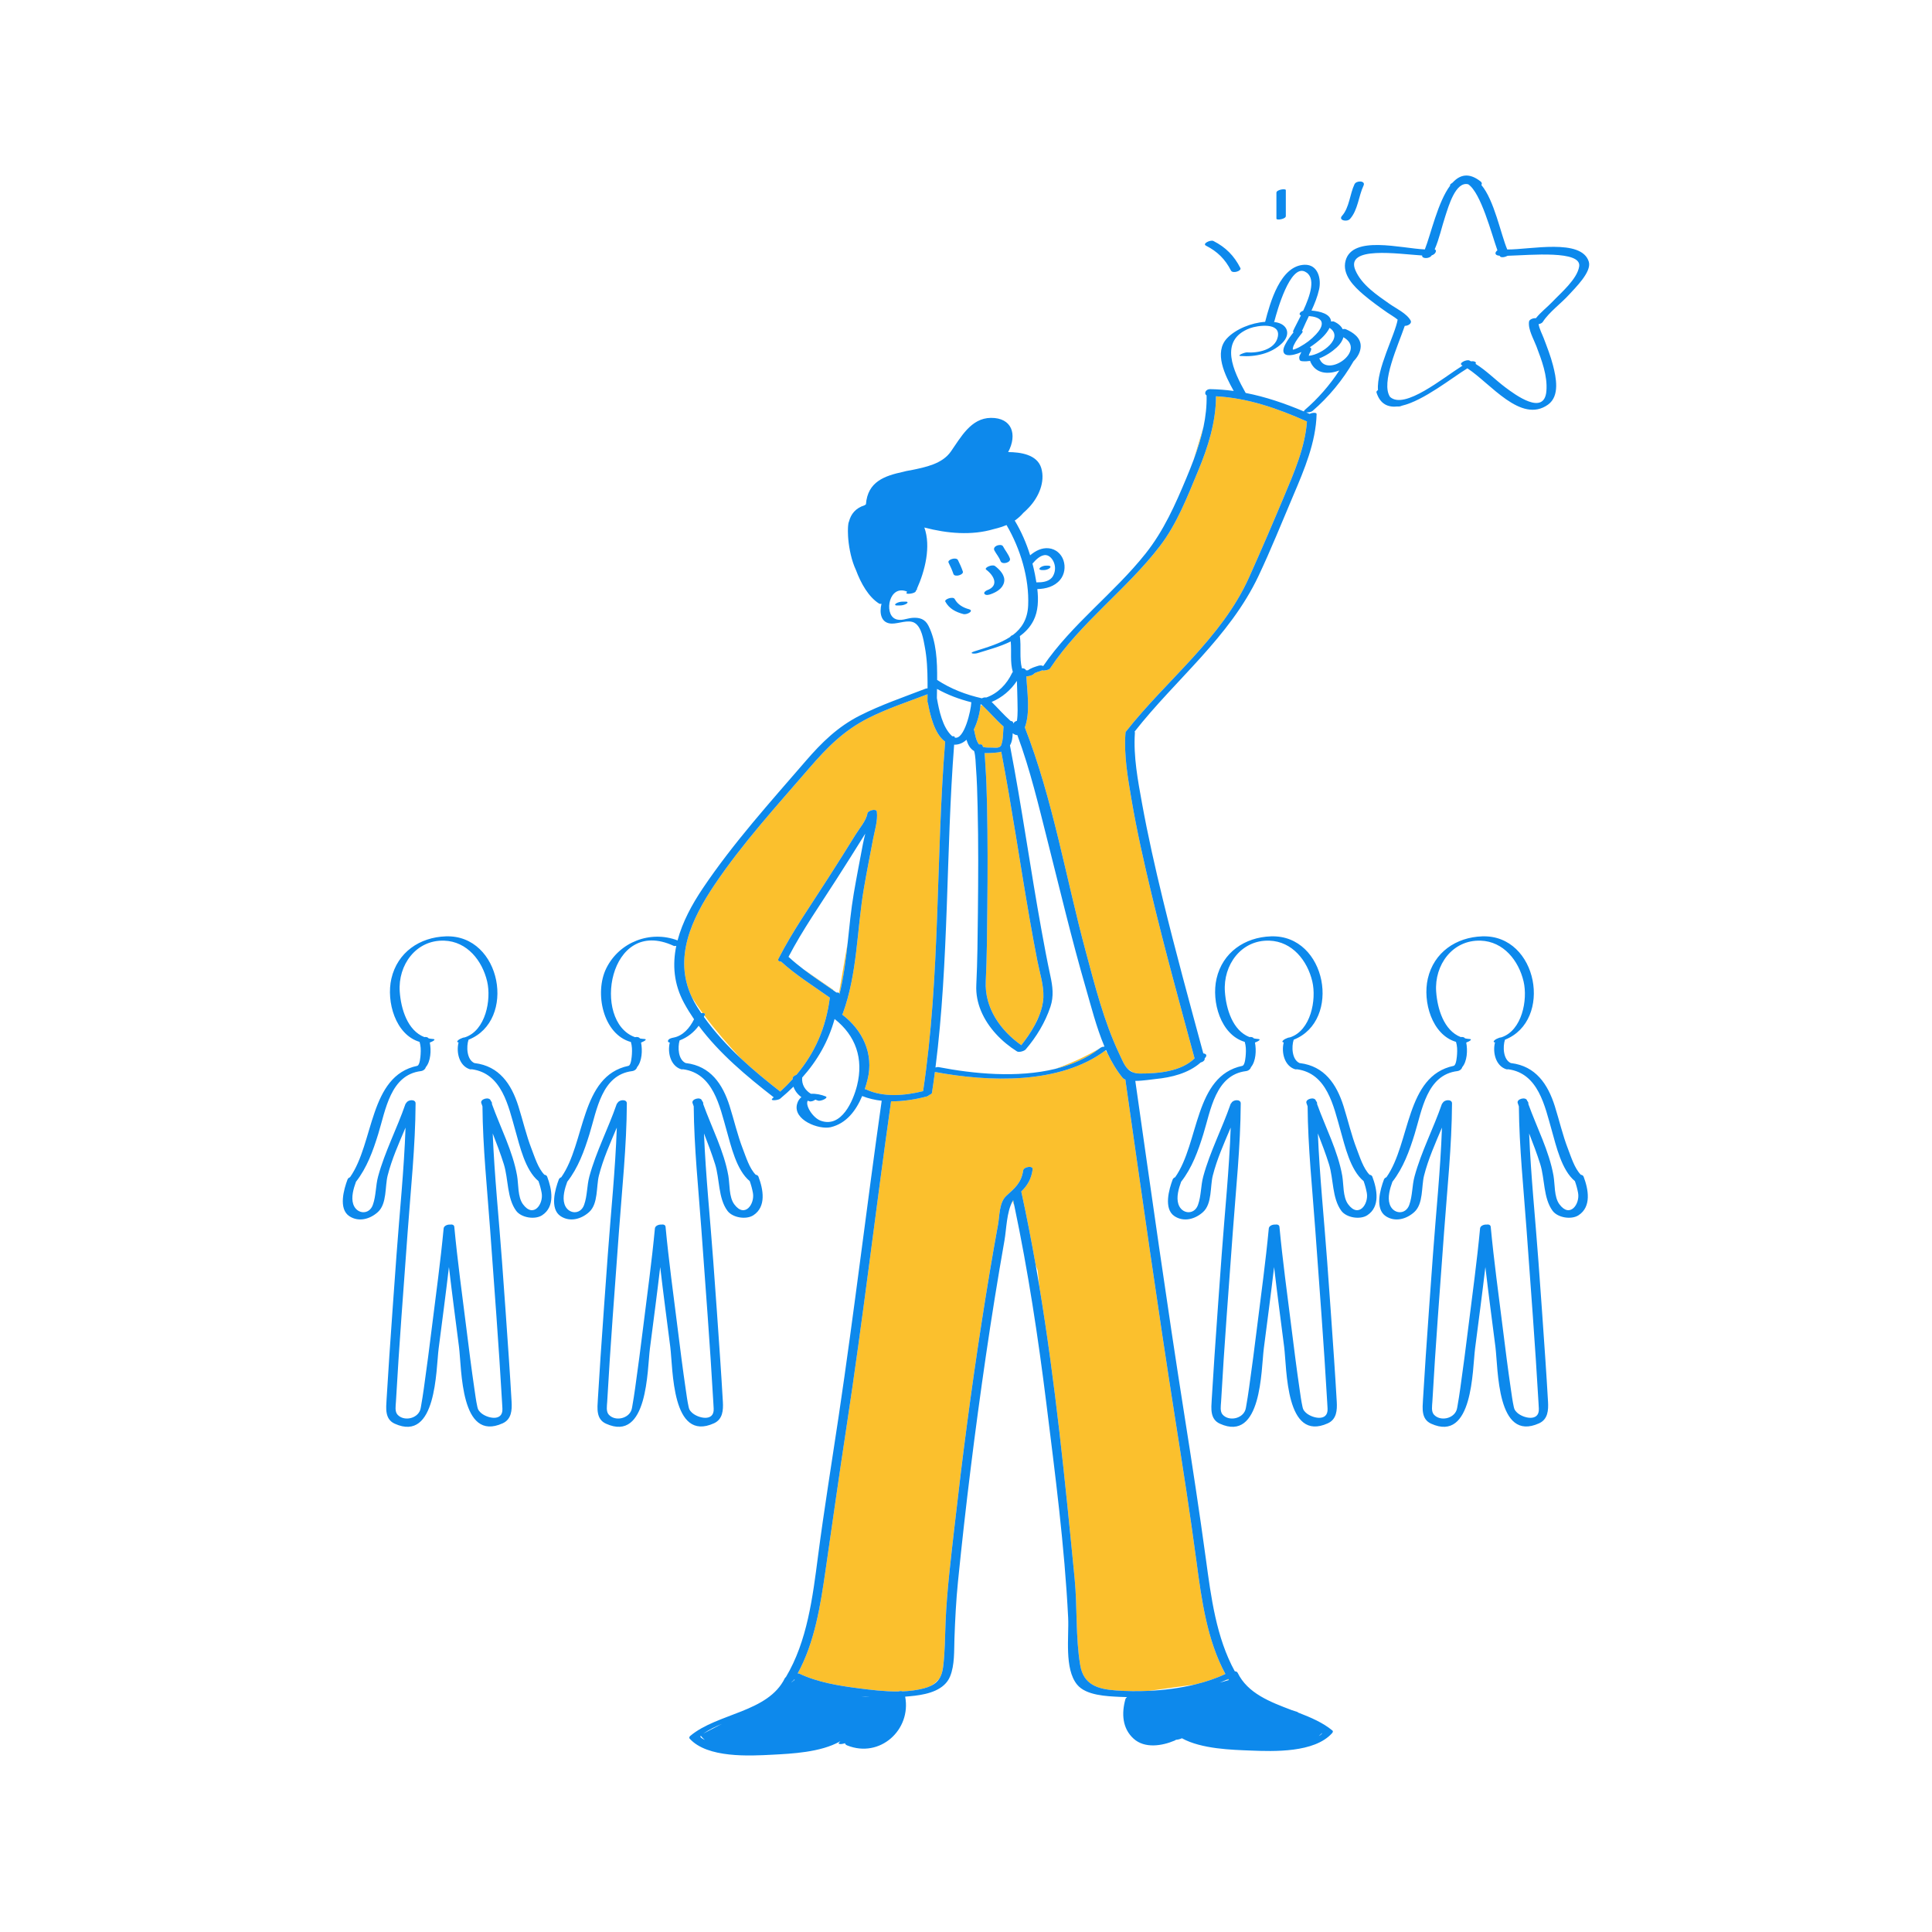 <?xml version="1.0" standalone="no"?>
<svg version="1.1" id="Layer_1" xmlns="http://www.w3.org/2000/svg" xmlns:xlink="http://www.w3.org/1999/xlink" x="0px" y="0px" width="595.28px" height="595.28px" viewBox="0 0 595.28 595.28" enable-background="new 0 0 595.28 595.28" xml:space="preserve">
<path id="color_x5F_2" fill="#FBC02D" d="M339.789,322.552c-0.117,0.027-0.226,0.059-0.325,0.092
	c0.169-0.104,0.269-0.168,0.269-0.168L339.789,322.552z M368.671,481.288c-1.976-14.859-4.299-29.624-6.629-44.432
	c-5.447-34.615-10.321-69.316-15.275-104.004c-0.01-0.068-0.006-0.134-0.002-0.198c-0.373-0.144-0.68-0.329-0.881-0.575
	c-1.849-2.254-3.368-4.838-4.667-7.59l-0.611-0.83c-14.143,10.57-36.006,9.72-52.543,6.631c-0.282,2.148-0.583,4.295-0.912,6.439
	c-0.04,0.261-0.396,0.492-0.844,0.656c-0.182,0.197-0.451,0.373-0.85,0.477c-3.469,0.902-7.21,1.508-10.907,1.47
	c-4.758,33.533-8.671,67.185-13.784,100.668c-2.229,14.603-4.287,29.206-6.404,43.822c-1.555,10.733-3.309,22.146-8.586,31.796
	c0.219-0.01,0.421,0.014,0.577,0.088c5.524,2.623,12.098,3.705,18.107,4.475c3.937,0.504,8.175,1.029,12.335,0.985
	c0.433-0.147,0.914-0.173,1.286-0.033c2.245-0.091,4.456-0.364,6.57-0.924c0.85-0.225,1.583-0.493,2.233-0.81
	c1.07-0.629,1.936-1.428,2.638-2.331c0.541-0.911,0.89-2.037,1.07-3.468c0.57-4.514,0.558-9.066,0.744-13.604
	c0.407-9.911,1.648-19.794,2.761-29.646c2.381-21.087,5.122-42.138,8.387-63.107c1.553-9.977,3.196-19.94,5.017-29.872
	c0.499-2.721,0.333-6.891,2.566-8.922c2.622-2.387,4.65-4.02,5.191-7.833c0.159-1.118,3.098-1.597,2.914-0.303
	c-0.412,2.896-1.551,4.916-3.501,6.796c1.635,7.52,3.102,15.067,4.436,22.637l0.626,1.73c0,0,0.169,1.686,0.464,4.638
	c4.975,29.927,7.981,60.167,10.922,90.359c0.853,8.751,0.252,17.937,1.711,26.588c1.021,6.048,5.368,7.394,11.043,7.798
	c3.223,0.23,6.668,0.279,10.175,0.115l14.202-1.973c3.287-0.805,6.438-1.859,9.307-3.217
	C371.911,505.324,370.215,492.896,368.671,481.288z M378.442,517.336c-0.268,0.124-0.54,0.243-0.812,0.362l0.945-0.131
	C378.531,517.49,378.487,517.413,378.442,517.336z M325.17,329.33c5-1.228,9.656-3.229,13.605-6.272
	C336.76,324.249,331.689,327.061,325.17,329.33z M311.999,370.093l0.566,1.564c-0.13-0.619-0.257-1.238-0.389-1.855
	C312.117,369.899,312.054,369.991,311.999,370.093z M302.233,311.476l0.055,0.051c-0.017-0.042-0.038-0.083-0.055-0.125V311.476z
	 M319.648,296.135c-0.854-4.359-1.657-8.728-2.417-13.104c-2.978-17.127-5.468-34.345-8.728-51.422
	c-0.68,0.198-1.405,0.296-2.127,0.333c-0.821,0.042-1.932,0.13-3.036,0.112c0.17,1.234,0.192,2.525,0.271,3.646
	c0.288,4.066,0.421,8.144,0.508,12.218c0.227,10.549,0.21,21.102,0.096,31.65c-0.083,7.604-0.115,15.226-0.483,22.822
	c-0.394,8.119,4.474,15.104,10.945,19.648c1.467-1.844,2.932-3.939,4.128-6.151l1.368-2.906c0.75-1.882,1.242-3.801,1.314-5.681
	C321.63,303.553,320.364,299.792,319.648,296.135z M300.165,225.075c0.292,1.258,0.572,3.186,1.489,4.297
	c0.479-0.075,0.893-0.041,1.011,0.203c0.09,0.188,0.166,0.385,0.237,0.586c0.897,0.236,2.041,0.17,2.827,0.185
	c0.905,0.019,2.439,0.304,2.82-0.887c0.234-0.733,0.387-1.472,0.446-2.241c0.087-1.125,0.108-2.254,0.207-3.377
	c-2.331-2.036-4.334-4.453-6.607-6.58l-0.482,0.12c-0.205,2.173-0.875,5.054-2.088,7.46
	C300.089,224.905,300.143,224.979,300.165,225.075z M258.65,306.229c-0.009,0.079-0.023,0.155-0.033,0.235
	c0.002,0.002,0.005,0.006,0.008,0.008c1.297-5.236,1.97-10.588,2.55-15.962l-2.661,15.434
	C258.609,306.012,258.665,306.103,258.65,306.229z M247.604,298.681c2.956,2.246,6.092,4.328,9.113,6.428
	c0.01-0.083,0.015-0.133,0.015-0.133L247.604,298.681z M244.228,332.503c0.01-0.127,0.015-0.252,0.033-0.382
	c0.059-0.434,0.558-0.771,1.126-0.942c5.648-6.702,9.098-14.389,10.299-23.786c-4.993-3.559-10.484-6.958-15.015-11.104
	c-0.643-0.015-1.124-0.276-0.812-0.888c4.39-8.59,10.072-16.626,15.25-24.75c2.859-4.485,5.737-8.963,8.516-13.5
	c1.106-1.806,3.325-4.357,3.639-6.522c0.129-0.894,2.762-1.622,2.902-0.554c0.356,2.719-0.678,5.907-1.175,8.548
	c-0.943,5.009-1.944,10.009-2.802,15.032c-2.2,12.879-1.971,26.265-6.518,38.644c-0.039,0.105-0.11,0.202-0.197,0.293
	c6.267,4.769,9.831,12.029,7.833,20.052c-0.241,0.967-0.528,1.955-0.86,2.94c0.147,0.01,0.285,0.037,0.4,0.091
	c5.367,2.508,11.947,1.926,17.576,0.527c5.345-35.646,3.899-71.838,6.796-107.691c-3.32-2.33-4.687-8.445-5.343-12.059
	c-0.066-0.023-0.108-0.057-0.108-0.1c0-0.16,0.002-0.322,0.003-0.484c-0.001-0.004-0.002-0.011-0.003-0.016
	c-0.017-0.096-0.011-0.188,0.004-0.276c0.003-0.552,0.006-1.104,0.01-1.659c-6.103,2.337-12.387,4.381-18.227,7.337
	c-7.531,3.813-12.691,9.019-18.142,15.339c-10.025,11.627-20.604,23.195-29.199,35.949c-7.229,10.727-12.691,22.618-7.083,34.627
	c1.001,1.633,2.129,3.297,3.35,4.97c0.507,0.008,0.864,0.162,0.723,0.505c-0.042,0.101-0.095,0.191-0.138,0.291
	c3.43,4.601,7.459,9.194,11.196,13.175c3.873,3.626,7.997,6.997,12.145,10.23C241.769,335.095,243.041,333.816,244.228,332.503z
	 M367.778,141.659c1.243-3.332,2.318-6.711,3.04-10.164C369.903,134.626,368.851,138.168,367.778,141.659z M319.021,207.306
	c-0.191,0.087-0.334,0.192-0.318,0.168c-0.149,0.15-0.29,0.307-0.483,0.414c-0.604,0.332-1.285,0.463-1.984,0.51
	c0.249,4.938,1.255,11.121-0.467,15.738c8.625,22.105,12.613,46.182,18.762,69.022c2.843,10.562,5.59,21.521,10.287,31.448
	c0.91,1.922,1.56,3.609,2.645,4.731c0.543,0.397,1.121,0.773,1.729,1.114c0.581,0.205,1.254,0.32,2.063,0.321
	c5.627,0.007,12.564-0.572,16.813-4.655c-4.572-16.879-9.228-33.733-13.284-50.746c-2.304-9.663-4.519-19.369-6.177-29.168
	c-1.113-6.574-2.313-13.406-1.852-20.102c0.005-0.075,0.023-0.146,0.05-0.216c-0.081-0.098-0.071-0.233,0.071-0.415
	c12.526-15.961,29.536-28.739,38.005-47.619c3.692-8.232,7.27-16.576,10.761-24.898c3.051-7.271,6.481-15.104,7.05-23.094
	c-9.026-4.011-18.148-7.219-28.026-7.76c-0.03,8.023-2.458,15.668-5.53,23.037c-3.312,7.945-6.472,16.226-11.75,23.114
	c-10.284,13.424-24.454,23.544-33.84,37.68c-0.319,0.48-1.848,0.808-2.482,0.607c-0.218,0.124-0.451,0.216-0.624,0.269
	C319.962,206.954,319.478,207.097,319.021,207.306z"></path>
<path id="color_x5F_1" d="M279.324,186.003c-0.594,0.371-1.354,0.549-2.049,0.549c-0.333,0-0.667,0-1,0
	c-0.564,0-0.622-0.344-0.168-0.627c0.594-0.371,1.354-0.549,2.049-0.549c0.333,0,0.667,0,1,0
	C279.721,185.376,279.778,185.72,279.324,186.003z M321.116,175.651c0.167,0,0.333,0,0.5,0c0.628,0,1.499-0.244,1.928-0.735
	c0.453-0.519-0.39-0.64-0.729-0.64c-0.167,0-0.333,0-0.5,0c-0.628,0-1.499,0.244-1.928,0.735
	C319.935,175.53,320.777,175.651,321.116,175.651z M305.291,183.071c1.78-0.645,3.672-1.744,4.092-3.738
	c0.426-2.021-1.374-3.858-2.822-4.939c-0.833-0.621-3.499,0.537-2.689,1.141c2.463,1.837,4.007,4.969,0.27,6.322
	c-0.365,0.133-1.218,0.703-0.77,1.178C303.834,183.522,304.765,183.261,305.291,183.071z M293.767,176.853
	c0.371,1.09,3.252,0.266,2.897-0.777c-0.411-1.209-0.93-2.359-1.5-3.5c-0.529-1.059-3.358-0.145-2.897,0.777
	C292.837,174.493,293.356,175.644,293.767,176.853z M308.267,172.853c0.456,1.283,3.341,0.472,2.897-0.777
	c-0.494-1.389-1.447-2.455-2.12-3.74c-0.326-0.623-1.484-0.42-1.962-0.193c-0.588,0.278-1.027,0.818-0.695,1.451
	C306.975,170.716,307.837,171.644,308.267,172.853z M296.815,189.2c0.64,0.168,1.554-0.144,2.049-0.549
	c0.497-0.406,0.301-0.781-0.248-0.924c-1.826-0.479-3.538-1.441-4.452-3.152c-0.493-0.922-3.283,0.055-2.897,0.777
	C292.434,187.536,294.497,188.594,296.815,189.2z M410.558,533.222c0.302,0.252,0.008,0.648-0.172,0.848
	c-5.457,5.999-17.837,5.596-25.12,5.301c-5.549-0.224-15.042-0.435-21.099-3.785c-0.19,0.094-0.381,0.162-0.456,0.188
	c-0.362,0.13-0.744,0.222-1.128,0.256c-0.056,0.005-0.147,0.013-0.245,0.017c-0.123,0.101-0.276,0.196-0.479,0.281
	c-3.842,1.608-9.137,2.482-12.564-0.603c-3.521-3.169-3.752-7.812-2.548-12.153c0.074-0.267,0.267-0.489,0.516-0.666
	c-0.787-0.018-1.567-0.043-2.333-0.08c-3.885-0.19-10.301-0.403-13.052-3.764c-4.011-4.9-2.473-14.789-2.764-20.627
	c-1.1-22.059-4.017-44.263-6.736-66.174c-2.522-20.32-5.607-40.563-9.814-60.604c-0.13-0.619-0.257-1.238-0.389-1.855
	c-0.059,0.098-0.122,0.189-0.177,0.291c-1.866,3.414-1.892,8.623-2.508,12.121c-2.083,11.824-3.991,23.68-5.727,35.561
	c-3.376,23.104-6.259,46.281-8.593,69.514c-0.587,5.844-0.882,11.662-1.09,17.53c-0.132,3.757,0.106,8.192-1.356,11.741
	c-1.709,4.149-6.708,5.413-10.781,5.91c-0.994,0.121-2.016,0.215-3.048,0.294c1.944,10.22-7.774,19.093-17.886,15.018
	c-0.426-0.171-0.613-0.41-0.635-0.664c-0.392,0.138-0.818,0.216-1.163,0.246c-0.272,0.024-1.134,0.011-0.677-0.446
	c0.126-0.126,0.252-0.252,0.378-0.378c-0.033,0.005-0.07,0.011-0.104,0.017c-5.95,3.395-15.069,3.791-20.651,4.089
	c-7.244,0.387-20.173,1.096-25.656-4.933c-0.245-0.269-0.067-0.646,0.172-0.848c8.399-7.045,24-7.225,29.148-17.783
	c0.062-0.127,0.177-0.24,0.321-0.341c6.611-11.065,8.262-24.692,9.899-37.246c1.879-14.407,4.218-28.72,6.358-43.089
	c4.818-32.36,8.661-64.854,13.263-97.244c-2.066-0.227-4.09-0.688-6.015-1.455c-1.86,4.445-4.853,8.455-9.691,9.6
	c-3.614,0.855-11.694-2.213-10.371-7.134c0.254-0.944,0.726-1.634,1.332-2.129c-1.139-0.834-2.01-1.92-2.432-3.228
	c-1.301,1.274-2.678,2.522-4.147,3.744c-0.542,0.451-3.429,0.791-2.247-0.191c0.106-0.088,0.205-0.179,0.31-0.268
	c-8.311-6.461-16.77-13.511-23.118-22.046c-1.503,2.046-3.479,3.606-5.887,4.517c-0.629,2.162-0.433,5.955,1.89,6.984
	c0.037,0.001,0.075-0.002,0.112,0.003c7.511,0.932,11.266,6.433,13.423,13.267c1.387,4.395,2.41,8.922,4.081,13.225
	c0.932,2.398,1.983,5.908,3.938,7.902c0.391,0.063,0.721,0.248,0.856,0.605c1.466,3.877,2.492,9.242-1.576,11.887
	c-2.196,1.428-6.4,0.773-7.984-1.375c-2.874-3.898-2.38-9.822-3.801-14.359c-1.006-3.211-2.207-6.348-3.427-9.479
	c0.538,13.15,1.916,26.336,2.865,39.416c0.729,10.055,1.463,20.107,2.133,30.166c0.291,4.367,0.576,8.736,0.822,13.105
	c0.145,2.576-0.029,5.389-2.748,6.622c-13.089,5.941-12.592-16.752-13.46-23.552c-1.045-8.186-2.139-16.383-3.098-24.59
	c-0.979,8.37-2.094,16.73-3.169,25.077c-0.842,6.528-0.611,29.054-13.543,23.183c-3.078-1.396-2.665-4.735-2.502-7.508
	c0.26-4.444,0.546-8.887,0.846-13.328c0.707-10.453,1.469-20.902,2.227-31.353c0.939-12.958,2.312-26.022,2.767-39.046
	c-2.052,4.859-4.219,9.672-5.519,14.805c-0.845,3.336-0.178,8.643-2.982,11.201c-2.408,2.197-5.898,3.186-8.78,1.313
	c-3.49-2.269-1.698-8.403-0.585-11.346c0.115-0.305,0.407-0.533,0.759-0.679c7.451-10.576,5.845-31.202,20.704-34.314
	c0.033-0.015,0.058-0.031,0.093-0.046c0.744-0.314,0.917-2.858,0.962-3.574c0.082-1.259,0.05-2.518-0.315-3.729
	c-8.603-2.362-11.303-15.193-7.569-22.73c4.027-8.127,13.605-11.748,21.954-8.57c1.491-5.658,4.458-11.129,7.849-16.16
	c9.366-13.896,20.733-26.491,31.667-39.15c4.931-5.709,9.859-10.537,16.665-13.982c6.495-3.288,13.377-5.623,20.154-8.243
	c0.229-0.089,0.464-0.124,0.691-0.126c0.002-0.588,0.001-1.178-0.001-1.768c0-0.059,0-0.117,0-0.176
	c-0.02-3.653-0.175-7.313-0.854-10.878c-0.416-2.184-0.96-6.02-3.093-7.329c-1.915-1.175-4.972,0.253-7.11,0.197
	c-3.304-0.087-3.847-3.26-3.137-6.098c-0.305,0.043-0.576,0.03-0.747-0.077c-3.206-2.018-5.559-6.12-7.141-10.367
	c-1.295-2.744-2.072-6.378-2.348-9.517c-0.028-0.323-0.051-0.64-0.069-0.951c-0.035-0.506-0.049-1.002-0.043-1.488
	c0-0.335,0.004-0.661,0.019-0.967c0.024-0.499,0.066-0.96,0.129-1.365c0.032-0.203,0.101-0.412,0.187-0.624
	c0.603-2.31,2.034-4.128,4.811-5.005c0.15-0.109,0.288-0.209,0.41-0.296c0.529-6.989,5.729-8.773,11.526-10.022
	c0.557-0.158,1.13-0.293,1.731-0.385c0.156-0.023,0.297-0.045,0.449-0.068c4.879-0.988,9.81-2.02,12.451-5.775
	c3.068-4.365,6.177-10.326,12.343-10.381c6.495-0.06,8.199,5.093,5.346,10.495c-0.008,0.015-0.021,0.028-0.031,0.042
	c3.748,0.027,8.973,0.717,10.217,4.971c1.242,4.244-0.812,8.861-3.707,11.986c-0.59,0.637-1.2,1.229-1.828,1.779
	c-0.754,0.873-1.625,1.674-2.651,2.373c2.019,3.35,3.588,6.963,4.747,10.705c1.621-1.389,3.587-2.402,5.751-2.17
	c2.125,0.229,3.834,1.689,4.512,3.703c0.682,2.026,0.349,4.377-1.044,6.034c-1.751,2.082-4.394,2.769-7.006,2.833
	c0.376,3.328,0.299,6.792-1.192,9.719c-1.021,2.004-2.481,3.541-4.197,4.77c0.478,3.376-0.179,6.692,0.637,9.918
	c0.569-0.028,1.105,0.161,1.268,0.637c0.201,0,0.399-0.01,0.599-0.021c0.943-0.711,2.164-1.069,3.262-1.407
	c0.364-0.111,1.047-0.158,1.427,0.11c8.858-12.951,21.795-22.399,31.524-34.632c5.635-7.082,9.178-15.105,12.643-23.416
	c0.763-1.83,1.503-3.67,2.194-5.523c1.243-3.332,2.318-6.711,3.04-10.164c0.657-3.146,1.021-6.353,0.949-9.643
	c0-0.008,0.003-0.015,0.003-0.021c-0.905-0.529-0.289-1.951,1.073-1.93c2.477,0.039,4.899,0.24,7.284,0.564
	c-2.683-4.787-6.229-11.887-2.023-16.279c2.685-2.803,7.431-4.726,11.704-5.023c1.53-5.896,4.666-17.353,12.144-17.582
	c4.154-0.128,5.194,4.353,4.485,7.558c-0.512,2.314-1.386,4.452-2.354,6.554c2.638,0.217,5.902,1.013,6.042,3.378
	c0.356-0.073,0.689-0.08,0.91,0.02c1.358,0.612,2.225,1.431,2.666,2.348c0.342-0.1,0.702-0.109,1.012,0.024
	c2.206,0.949,4.611,2.602,4.538,5.296c-0.047,1.735-0.996,3.321-2.212,4.565c-3.258,5.715-7.73,11.092-12.672,15.333
	c-0.334,0.287-1.258,0.458-1.911,0.413c0.35,0.15,0.701,0.305,1.051,0.458c0.863-0.415,2.172-0.472,2.159,0.048
	c-0.211,8.657-3.79,17.12-7.135,24.976c-3.528,8.284-6.913,16.763-10.761,24.897c-8.964,18.951-25.452,31.763-38.179,47.965
	c0.063,0.113,0.097,0.248,0.086,0.412c-0.497,7.213,0.917,14.658,2.202,21.725c1.801,9.902,4.019,19.727,6.396,29.506
	c3.87,15.914,8.199,31.705,12.481,47.512c0.741,0.08,1.278,0.501,0.656,1.262c-0.078,0.096-0.164,0.182-0.244,0.275
	c0.138,0.602-0.515,1.091-1.242,1.275c-3.693,3.305-8.984,4.604-13.819,5.075c-1.085,0.106-3.872,0.575-6.304,0.59
	c4.906,34.364,9.719,68.745,15.137,103.034c2.34,14.807,4.606,29.581,6.63,44.433c1.575,11.557,3.165,24.058,8.889,34.441
	c0.393,0.025,0.729,0.16,0.874,0.458c3.09,6.339,9.927,8.951,16.719,11.525l1.683,0.539l0.279,0.209
	C403.908,529.188,407.667,530.796,410.558,533.222z M375.825,518.444c1.24-0.344,2.215-0.623,2.801-0.793
	c-0.017-0.027-0.033-0.057-0.05-0.084c-0.045-0.077-0.089-0.154-0.134-0.231c-0.268,0.124-0.54,0.243-0.812,0.362
	C377.039,517.958,376.437,518.206,375.825,518.444z M340.306,322.46c-2.506-5.93-4.13-12.457-5.792-18.187
	c-4.309-14.854-7.876-29.912-11.673-44.903c-2.784-10.992-5.416-22.205-9.376-32.869c-0.304-0.001-0.605-0.063-0.868-0.21
	c-0.197-0.109-0.376-0.239-0.567-0.356c-0.048,1.342-0.202,2.672-0.848,3.732c3.662,18.965,6.298,38.113,9.75,57.115
	c0.839,4.621,1.698,9.242,2.693,13.832c0.716,3.303,1.121,6.321,0.025,9.6c-1.611,4.816-4.319,9.282-7.624,13.136
	c-0.435,0.507-2.074,0.983-2.676,0.604c-4.699-2.945-8.918-7.296-11.063-12.428c-0.017-0.042-0.038-0.083-0.055-0.125
	c-1.014-2.472-1.55-5.121-1.417-7.885c0.357-7.373,0.409-14.768,0.489-22.146c0.118-10.891,0.171-21.787-0.084-32.676
	c-0.096-4.073-0.196-8.155-0.509-12.219c-0.12-1.564-0.11-3.449-0.562-5.061c-1.298-0.738-1.939-2.07-2.36-3.48
	c-1.056,0.971-2.319,1.557-3.804,1.516c-2.549,33.11-1.574,66.493-5.752,99.463c0.355-0.112,0.693-0.173,0.896-0.134
	c10.792,2.08,24.353,3.421,36.04,0.551c5-1.228,9.656-3.229,13.605-6.272c0.101-0.078,0.206-0.15,0.306-0.229
	c0.085-0.067,0.221-0.13,0.382-0.185c0.099-0.033,0.208-0.064,0.325-0.092C339.953,322.513,340.128,322.481,340.306,322.46z
	 M305.556,216.274c-0.002,0.004-0.004,0.007-0.007,0.01c1.967,1.936,3.785,4.05,5.849,5.863c0.469,0.032,0.816,0.221,0.766,0.631
	c0,0.006-0.001,0.012-0.001,0.018c0.034,0.027,0.07,0.053,0.104,0.08c0.136-0.355,0.57-0.644,1.07-0.789
	c0.312-2.111,0.185-4.41,0.157-6.322c-0.029-1.991-0.108-3.98-0.172-5.971C311.426,212.666,308.738,214.938,305.556,216.274z
	 M318.804,315.887c0.514-0.951,0.976-1.923,1.368-2.906c0.75-1.882,1.242-3.801,1.314-5.681c0.144-3.747-1.122-7.508-1.838-11.165
	c-0.854-4.359-1.657-8.728-2.417-13.104c-2.978-17.127-5.468-34.345-8.728-51.422c-0.68,0.198-1.405,0.296-2.127,0.333
	c-0.821,0.042-1.932,0.13-3.036,0.112c0.17,1.234,0.192,2.525,0.271,3.646c0.288,4.066,0.421,8.144,0.508,12.218
	c0.227,10.549,0.21,21.102,0.096,31.65c-0.083,7.604-0.115,15.226-0.483,22.822c-0.394,8.119,4.474,15.104,10.945,19.648
	C316.144,320.194,317.608,318.099,318.804,315.887z M302.142,217.016c-0.009,0.119-0.019,0.241-0.031,0.365
	c-0.205,2.173-0.875,5.054-2.088,7.46c0.066,0.064,0.12,0.139,0.142,0.234c0.292,1.258,0.572,3.186,1.489,4.297
	c0.479-0.075,0.893-0.041,1.011,0.203c0.09,0.188,0.166,0.385,0.237,0.586c0.897,0.236,2.041,0.17,2.827,0.185
	c0.905,0.019,2.439,0.304,2.82-0.887c0.234-0.733,0.387-1.472,0.446-2.241c0.087-1.125,0.108-2.254,0.207-3.377
	c-2.331-2.036-4.334-4.453-6.607-6.58c-0.07-0.065-0.138-0.133-0.208-0.197C302.304,217.048,302.223,217.031,302.142,217.016z
	 M299.294,216.381c-3.698-0.931-7.252-2.255-10.587-4.114c-0.017,0.96-0.032,1.904-0.038,2.83c0.655,3.727,1.742,9.056,4.664,11.688
	c0.021,0.019,0.042,0.031,0.063,0.05c0.447-0.019,0.784,0.056,0.769,0.24c-0.005,0.063-0.009,0.124-0.014,0.186
	c2.982,0.842,5.053-8.643,5.104-10.662C299.256,216.522,299.271,216.45,299.294,216.381z M411.896,107.027
	c-1.501,1.391-3.402,2.63-5.44,3.423c0.083,0.084,0.157,0.178,0.209,0.293c2.497,5.576,14.485-2.768,7.255-6.843
	C413.653,104.958,412.966,106.036,411.896,107.027z M405.477,105.65c-0.618,0.478-1.266,0.934-1.927,1.369
	c0.302,0.09,0.496,0.278,0.45,0.601c-0.111,0.768-0.702,1.321-0.728,2.006c4.186-0.375,10.904-5.64,6.39-8.609
	c-0.005,0.01-0.006,0.02-0.012,0.029C408.73,102.887,407.084,104.409,405.477,105.65z M403.287,97.385
	c-0.667,1.396-1.346,2.79-1.956,4.228c-0.037,0.087-0.101,0.167-0.176,0.242c0.208,0.152,0.307,0.373,0.082,0.656
	c-0.938,1.18-1.904,2.409-2.558,3.776c-0.131,0.274-0.286,0.668-0.33,1.024c-0.033,0.273-0.054,0.038,0.006,0.273
	c0.053,0.209,0.053,0.14,0.035,0.119c0.012,0.014,0.014,0.018,0.021,0.025c0.009-0.001,0.012-0.002,0.022-0.003
	c0.028-0.004,0.039-0.005,0.055-0.007c0.027-0.008,0.052-0.016,0.097-0.027c0.107-0.029,0.213-0.061,0.319-0.094
	c0.001,0,0.003-0.001,0.004-0.001c0.192-0.072,0.382-0.147,0.57-0.231c0.55-0.242,0.694-0.318,1.008-0.494
	c1.915-1.068,3.481-2.217,4.987-3.844c0.892-0.965,2.199-2.6,1.665-3.95c-0.241-0.61-0.887-1.017-1.636-1.278
	C404.831,97.564,404.065,97.447,403.287,97.385z M383.81,121.073c6.154,1.195,12.075,3.223,17.966,5.711
	c-0.037-0.125,0.038-0.291,0.292-0.509c3.959-3.397,7.672-7.627,10.607-12.139c-3.349,1.284-7.228,1.134-8.907-2.616
	c-0.051-0.113-0.065-0.221-0.065-0.326c-0.794,0.12-1.591,0.176-2.379,0.105c-0.33-0.029-0.76-0.077-0.888-0.445
	c-0.38-1.092,0.244-1.557,0.543-2.402c-0.36,0.163-0.72,0.328-1.092,0.459c-1.053,0.371-4.082,1.245-4.429-0.549
	c-0.152-0.787,0.221-1.595,0.57-2.275c0.676-1.318,1.583-2.511,2.503-3.666c0.011-0.014,0.028-0.023,0.04-0.037
	c-0.148-0.086-0.212-0.216-0.134-0.4c0.418-0.984,1.379-2.732,2.39-4.778c-0.319-0.138-0.546-0.403-0.295-0.784
	c0.219-0.332,0.59-0.535,0.989-0.658c2.209-4.732,4.116-10.391,0.52-12.094c-4.54-2.149-8.525,12-9.375,15.277
	c-0.024,0.094-0.08,0.182-0.149,0.264c0.15,0.018,0.304,0.029,0.451,0.052c3.75,0.571,4.888,3.706,2.062,6.47
	c-3.322,3.248-8.255,4.291-12.761,3.956c-1.407-0.104,1.328-1.153,1.898-1.111c3.305,0.246,8.646-0.733,9.532-4.737
	c1.041-4.701-6.362-3.547-8.598-2.701C375.323,104.835,380.131,114.522,383.81,121.073z M357.388,168.252
	c-10.284,13.424-24.454,23.544-33.84,37.68c-0.319,0.48-1.848,0.808-2.482,0.607c-0.218,0.124-0.451,0.216-0.624,0.269
	c-0.479,0.146-0.964,0.289-1.421,0.498c-0.191,0.087-0.334,0.192-0.318,0.168c-0.149,0.15-0.29,0.307-0.483,0.414
	c-0.604,0.332-1.285,0.463-1.984,0.51c0.249,4.938,1.255,11.121-0.467,15.738c8.625,22.105,12.613,46.182,18.762,69.022
	c2.843,10.562,5.59,21.521,10.287,31.448c0.91,1.922,1.56,3.609,2.645,4.731c0.473,0.489,1.033,0.868,1.729,1.114
	c0.581,0.205,1.254,0.32,2.063,0.321c5.627,0.007,12.564-0.572,16.813-4.655c-4.572-16.879-9.228-33.733-13.284-50.746
	c-2.304-9.663-4.519-19.369-6.177-29.168c-1.113-6.574-2.313-13.406-1.852-20.102c0.005-0.075,0.023-0.146,0.05-0.216
	c-0.081-0.098-0.071-0.233,0.071-0.415c12.526-15.961,29.536-28.739,38.005-47.619c3.692-8.232,7.27-16.576,10.761-24.898
	c3.051-7.271,6.481-15.104,7.05-23.094c-9.026-4.011-18.148-7.219-28.026-7.76c-0.03,8.023-2.458,15.668-5.53,23.037
	C365.825,153.083,362.665,161.363,357.388,168.252z M318.123,173.655c0.284,1.104,0.545,2.212,0.762,3.328
	c0.154,0.793,0.306,1.617,0.442,2.459c0.132-0.014,0.266-0.027,0.393-0.023c1.688,0.045,3.798-0.305,4.717-1.921
	c0.712-1.251,0.831-2.729,0.33-4.083c-0.397-1.074-1.304-2.25-2.458-2.373C320.745,170.874,319.203,172.394,318.123,173.655z
	 M286.078,192.815c2.475,4.956,2.72,10.947,2.668,16.686c4.246,2.782,8.883,4.552,13.786,5.656c0.416-0.227,0.926-0.338,1.345-0.244
	c3.598-1.254,6.368-4.162,7.966-7.567c0.05-0.106,0.13-0.201,0.224-0.288c-0.89-3.064-0.354-6.213-0.64-9.416
	c-3.233,1.598-6.923,2.556-10.225,3.598c-1.063,0.336-2.955,0.074-0.974-0.551c3.836-1.212,7.902-2.383,11.048-4.457
	c0.065-0.228,0.409-0.44,0.839-0.601c2.648-2.007,4.484-4.796,4.676-9.056c0.377-8.393-2.39-17.501-6.66-24.8
	c-0.446,0.192-0.911,0.371-1.4,0.534c-0.858,0.286-1.714,0.518-2.562,0.719c-6.751,2.01-14.316,1.359-21.359-0.494
	c2.086,5.85,0.204,13.357-2.313,18.916c0.028,0.013,0.06,0.021,0.087,0.035c0.061,0.029-0.033,0.127-0.219,0.25
	c-0.073,0.158-0.146,0.318-0.221,0.474c-0.354,0.739-3.074,0.96-2.858,0.51c0.068-0.142,0.135-0.288,0.202-0.434
	c-5.513-2.309-7.153,6.632-3.763,8.349c1.771,0.896,3.606-0.129,5.365-0.261C283.287,190.21,285.019,190.695,286.078,192.815z
	 M213.85,314.046c-1.108-1.618-2.147-3.283-3.085-5.014c-3.174-5.858-3.598-11.811-2.391-17.595
	c-0.335,0.065-0.635,0.074-0.808-0.006c-20.065-9.312-25.314,23.377-11.915,28.136c0.623-0.133,1.271-0.041,1.518,0.398
	c0.433,0.078,0.88,0.135,1.346,0.158c1.102,0.057-0.034,0.751-0.991,1.103c0.462,2.382,0.31,5.784-1.255,7.612
	c-0.088,0.494-0.688,1.087-1.491,1.187c-9.427,1.168-10.87,12.024-13.162,19.431c-1.596,5.158-3.47,10.365-6.837,14.662
	c-0.755,2.061-1.547,4.763-0.844,6.908c1.011,3.086,4.883,3.44,6.035,0.231c1.022-2.847,0.838-5.889,1.626-8.782
	c2.097-7.699,5.802-14.725,8.4-22.242c0.056-0.162,0.165-0.301,0.302-0.42c0.489-1.014,2.851-1.221,2.844,0.158
	c-0.064,13.217-1.497,26.508-2.448,39.68c-1.259,17.417-2.627,34.832-3.607,52.268c-0.067,1.189-0.405,2.977,0.486,3.959
	c1.931,2.129,6.063,1.279,6.998-1.463c0.127-0.374,0.185-0.789,0.255-1.177c0.332-1.819,0.603-3.651,0.865-5.482
	c0.909-6.358,1.719-12.73,2.513-19.104c1.25-10.037,2.632-20.087,3.583-30.157c0.073-0.771,1.098-1.226,1.918-1.178
	c0.665-0.116,1.306,0.064,1.364,0.682c0.982,10.413,2.408,20.805,3.71,31.181c0.786,6.263,1.567,12.529,2.486,18.774
	c0.267,1.815,0.499,3.652,0.894,5.447c0.172,0.779,0.277,1.091,0.949,1.768c1.776,1.788,7.018,3.09,6.786-1.141
	c-0.034-0.633-0.069-1.264-0.105-1.895c-1.021-17.777-2.402-35.531-3.681-53.291c-0.908-12.604-2.254-25.313-2.362-37.959
	c-0.119-0.337-0.242-0.672-0.357-1.01c-0.425-1.242,2.462-2.051,2.897-0.777c0.02,0.059,0.042,0.117,0.062,0.176
	c0.195,0.158,0.322,0.386,0.324,0.699c0,0.076,0.003,0.151,0.004,0.227c2.61,7.248,6.4,14.453,7.739,22.046
	c0.465,2.638,0.158,6.558,1.815,8.806c3.254,4.413,6.378-0.096,5.758-3.493c-0.233-1.278-0.557-2.44-0.981-3.639
	c-4.105-3.38-5.771-10.848-7.122-15.596c-2.153-7.562-4.141-17.595-13.395-18.856c-0.243,0.041-0.476,0.041-0.67-0.023
	c-3.22-1.066-4.199-5.14-3.449-8.207c-0.343-0.059-0.65-0.213-0.555-0.564c0.171-0.631,1.118-0.859,1.654-0.956
	C210.453,319.176,212.556,316.675,213.85,314.046z M228.262,326.109c3.873,3.626,7.997,6.997,12.145,10.23
	c1.362-1.245,2.633-2.523,3.82-3.837c0.01-0.127,0.015-0.252,0.033-0.382c0.059-0.434,0.558-0.771,1.126-0.942
	c5.648-6.702,9.098-14.389,10.299-23.786c-4.993-3.559-10.484-6.958-15.015-11.104c-0.643-0.015-1.124-0.276-0.812-0.888
	c4.39-8.59,10.072-16.626,15.25-24.75c2.859-4.485,5.737-8.963,8.516-13.5c1.106-1.806,3.325-4.357,3.639-6.522
	c0.129-0.894,2.762-1.622,2.902-0.554c0.356,2.719-0.678,5.907-1.175,8.548c-0.943,5.009-1.944,10.009-2.802,15.032
	c-2.2,12.879-1.971,26.265-6.518,38.644c-0.039,0.105-0.11,0.202-0.197,0.293c6.267,4.769,9.831,12.029,7.833,20.052
	c-0.241,0.967-0.528,1.955-0.86,2.94c0.147,0.01,0.285,0.037,0.4,0.091c5.367,2.508,11.947,1.926,17.576,0.527
	c5.345-35.646,3.899-71.838,6.796-107.691c-3.32-2.33-4.687-8.445-5.343-12.059c-0.066-0.023-0.108-0.057-0.108-0.1
	c0-0.16,0.002-0.322,0.003-0.484c-0.001-0.004-0.002-0.011-0.003-0.016c-0.017-0.096-0.011-0.188,0.004-0.276
	c0.003-0.552,0.006-1.104,0.01-1.659c-6.103,2.337-12.387,4.381-18.227,7.337c-7.531,3.813-12.691,9.019-18.142,15.339
	c-10.025,11.627-20.604,23.195-29.199,35.949c-7.229,10.727-12.691,22.618-7.083,34.627c0.476,1.019,1.021,2.038,1.662,3.058
	c0.411,0.653,0.833,1.298,1.266,1.935c0.147-0.018,0.289-0.025,0.422-0.022c0.507,0.008,0.864,0.162,0.723,0.505
	c-0.042,0.101-0.095,0.191-0.138,0.291c-0.058,0.133-0.125,0.259-0.185,0.39C220.194,317.976,224.078,322.192,228.262,326.109z
	 M247.604,298.681c2.956,2.246,6.092,4.328,9.113,6.428c0.335,0.232,0.665,0.467,0.997,0.701c0.341-0.021,0.636,0.018,0.8,0.134
	c0.095,0.068,0.151,0.159,0.136,0.285c-0.009,0.079-0.023,0.155-0.033,0.235c0.002,0.002,0.005,0.006,0.008,0.008
	c1.297-5.236,1.97-10.588,2.55-15.962c0.549-5.085,1.023-10.188,1.884-15.23c0.869-5.085,1.86-10.146,2.814-15.214
	c0.186-0.986,0.461-2.071,0.724-3.188c-0.087,0.134-0.18,0.271-0.258,0.398c-2.791,4.529-5.655,9.014-8.516,13.5
	c-5.037,7.9-10.54,15.723-14.878,24.051c0.042,0.024,0.085,0.049,0.119,0.08C244.49,296.235,246.023,297.479,247.604,298.681z
	 M264.071,334.469c2.07-8.311-0.422-15.388-6.917-20.507c-1.915,6.896-5.269,12.762-9.991,18.057
	c-0.204,2.158,0.933,3.941,2.694,4.996c1.541-0.094,3.208,0.272,4.525,0.799c1.098,0.438-1.553,1.613-2.333,1.301
	c-0.303-0.121-0.577-0.212-0.834-0.287c-0.516,0.396-1.36,0.671-1.869,0.489c-0.156-0.056-0.309-0.118-0.461-0.181
	c-0.875,1.405,1.542,5.289,3.997,6.178C259.274,347.626,262.894,339.194,264.071,334.469z M243.903,518.335l0.97-0.76
	c-0.061-0.027-0.122-0.055-0.183-0.082c-0.029,0.049-0.056,0.1-0.086,0.148c-0.129,0.209-0.342,0.376-0.595,0.5
	C243.972,518.204,243.941,518.272,243.903,518.335z M267.545,522.833c0.112,0,0.219,0,0.33,0c-0.842-0.053-1.686-0.117-2.53-0.197
	C266.207,522.761,266.959,522.833,267.545,522.833z M216.737,534.122l5.645-2.948c-1.904,0.808-3.767,1.7-5.459,2.82
	C216.852,534.041,216.802,534.078,216.737,534.122z M217.18,536.104c-0.678-0.579-1.076-1.056-1.257-1.302
	C215.611,535.23,216.014,535.519,217.18,536.104z M320.197,396.113c4.975,29.927,7.981,60.167,10.922,90.359
	c0.853,8.751,0.252,17.937,1.711,26.588c1.021,6.048,5.368,7.394,11.043,7.798c3.223,0.23,6.668,0.279,10.175,0.115
	c4.748-0.223,9.607-0.848,14.202-1.973c3.287-0.805,6.438-1.859,9.307-3.217c-5.646-10.46-7.341-22.889-8.885-34.496
	c-1.976-14.859-4.299-29.624-6.629-44.432c-5.447-34.615-10.321-69.316-15.275-104.004c-0.01-0.068-0.006-0.134-0.002-0.198
	c-0.373-0.144-0.68-0.329-0.881-0.575c-1.849-2.254-3.368-4.838-4.667-7.59c-0.149-0.317-0.295-0.638-0.439-0.959
	c-0.057,0.043-0.115,0.086-0.172,0.129c-14.143,10.57-36.006,9.72-52.543,6.631c-0.282,2.148-0.583,4.295-0.912,6.439
	c-0.04,0.261-0.396,0.492-0.844,0.656c-0.182,0.197-0.451,0.373-0.85,0.477c-3.469,0.902-7.21,1.508-10.907,1.47
	c-4.758,33.533-8.671,67.185-13.784,100.668c-2.229,14.603-4.287,29.206-6.404,43.822c-1.555,10.733-3.309,22.146-8.586,31.796
	c0.219-0.01,0.421,0.014,0.577,0.088c5.524,2.623,12.098,3.705,18.107,4.475c3.937,0.504,8.175,1.029,12.335,0.985
	c0.433-0.147,0.914-0.173,1.286-0.033c2.245-0.091,4.456-0.364,6.57-0.924c0.85-0.225,1.583-0.493,2.233-0.81
	c1.163-0.565,2.029-1.308,2.638-2.331c0.541-0.911,0.89-2.037,1.07-3.468c0.57-4.514,0.558-9.066,0.744-13.604
	c0.407-9.911,1.648-19.794,2.761-29.646c2.381-21.087,5.122-42.138,8.387-63.107c1.553-9.977,3.196-19.94,5.017-29.872
	c0.499-2.721,0.333-6.891,2.566-8.922c2.622-2.387,4.65-4.02,5.191-7.833c0.159-1.118,3.098-1.597,2.914-0.303
	c-0.412,2.896-1.551,4.916-3.501,6.796c1.635,7.52,3.102,15.067,4.436,22.637C319.481,391.866,319.843,393.989,320.197,396.113z
	 M407.357,533.945c-0.218,0.245-0.549,0.568-0.996,0.933c0.091-0.055,0.19-0.094,0.278-0.152
	C407.109,534.415,407.321,534.163,407.357,533.945z M439.017,76.851c1.84-4.639,4-14.633,7.82-19.696
	c-0.122-0.106-0.082-0.276,0.235-0.526c0.167-0.132,0.325-0.232,0.488-0.351c2.255-2.47,5.053-3.2,8.637-0.367
	c0.443,0.351,0.454,0.746,0.239,1.09c3.983,4.724,5.948,15.065,7.972,19.871c7.028,0.068,22.968-3.519,25.137,3.807
	c0.921,3.114-4.294,8.108-6.027,10.04c-2.438,2.719-6.252,5.468-8.154,8.465c-0.228,0.359-0.755,0.593-1.298,0.688
	c0.231,1.469,1.119,3.123,1.571,4.318c1.047,2.766,2.145,5.545,2.876,8.416c0.94,3.684,2.169,9.416-1.554,12.078
	c-8.342,5.965-17.794-6.645-24.835-11.191c-4.688,2.854-13.528,9.99-20.166,11.512c-0.323,0.139-0.649,0.238-0.873,0.244
	c-0.154,0.004-0.287-0.008-0.435-0.008c-2.999,0.342-5.403-0.734-6.528-4.299c-0.087-0.275,0.123-0.541,0.461-0.753
	c-0.514-6.4,5.297-17.124,6.059-21.703c-1.008-0.835-2.264-1.524-3.194-2.176c-2.494-1.743-4.958-3.512-7.281-5.48
	c-2.988-2.532-6.738-6.239-5.562-10.538C416.766,72.396,431.714,76.543,439.017,76.851z M417.633,83.3
	c1.953,4.518,6.631,7.605,10.518,10.338c1.96,1.379,5.276,2.922,6.481,5.117c0.496,0.902-0.816,1.672-1.798,1.646
	c-2.064,6.048-7.459,17.605-4.536,21.895c4.448,4.026,16.29-5.85,22.348-9.65c-0.054-0.025-0.109-0.057-0.162-0.082
	c-1.286-0.598,1.347-1.922,2.284-1.484c0.165,0.076,0.321,0.173,0.484,0.255c0.923-0.165,1.856,0.249,1.379,0.768
	c3.286,2.018,6.148,4.97,9.173,7.237c2.995,2.245,12.039,8.98,12.668,1.119c0.377-4.705-1.452-9.437-3.082-13.767
	c-0.814-2.163-2.619-5.2-2.271-7.603c0.098-0.68,1.293-1.126,2.124-1.053c1.451-1.838,3.541-3.423,5.098-5.07
	c2.588-2.738,7.609-6.936,8.229-10.86c0.798-5.055-14.938-3.508-22.042-3.297c-0.751,0.415-2.072,0.686-2.395,0.126
	c-0.023-0.04-0.049-0.097-0.073-0.143c-0.143-0.012-0.273-0.026-0.385-0.045c-1.274-0.212-1.012-1.1-0.299-1.623
	c-1.831-5.137-5.052-17.678-8.98-20.34c-3.907-1.001-6.064,6.758-7.085,9.844c-1.089,3.291-1.838,6.951-3.264,10.184
	c0.837,0.302,0.21,1.575-0.927,1.867c-0.009,0.016-0.016,0.032-0.024,0.048c-0.594,1.027-3.077,1.065-2.905-0.009
	C430.832,78.258,414.335,75.672,417.633,83.3z M422.844,362.558c1.466,3.877,2.492,9.242-1.576,11.887
	c-2.196,1.428-6.4,0.773-7.984-1.375c-2.874-3.898-2.38-9.822-3.801-14.359c-1.006-3.211-2.207-6.349-3.427-9.479
	c0.538,13.151,1.916,26.337,2.865,39.417c0.729,10.055,1.463,20.107,2.133,30.166c0.291,4.367,0.576,8.736,0.822,13.105
	c0.145,2.576-0.03,5.389-2.748,6.622c-13.089,5.94-12.593-16.752-13.461-23.552c-1.044-8.187-2.139-16.383-3.098-24.59
	c-0.979,8.37-2.094,16.73-3.169,25.077c-0.842,6.528-0.611,29.054-13.543,23.183c-3.078-1.396-2.665-4.735-2.502-7.508
	c0.26-4.444,0.546-8.887,0.846-13.328c0.707-10.453,1.469-20.902,2.227-31.353c0.939-12.958,2.312-26.022,2.767-39.046
	c-2.052,4.859-4.219,9.672-5.52,14.805c-0.845,3.336-0.178,8.643-2.981,11.201c-2.408,2.197-5.897,3.186-8.78,1.313
	c-3.49-2.269-1.698-8.403-0.584-11.346c0.115-0.305,0.407-0.533,0.759-0.679c7.451-10.575,5.845-31.202,20.704-34.314
	c0.033-0.015,0.058-0.031,0.093-0.046c0.744-0.314,0.917-2.858,0.962-3.574c0.082-1.272,0.051-2.545-0.326-3.768
	c-7.422-2.195-10.316-12.403-8.688-19.48c1.862-8.094,8.689-12.766,16.778-13.036c17.184-0.575,21.833,26.017,7,31.843
	c-0.71,2.111-0.583,6.147,1.822,7.213c0.037,0.001,0.075-0.002,0.112,0.003c7.511,0.932,11.266,6.433,13.423,13.267
	c1.387,4.395,2.41,8.922,4.081,13.225c0.932,2.398,1.983,5.908,3.938,7.902C422.379,362.015,422.709,362.2,422.844,362.558z
	 M421.136,367.557c-0.233-1.278-0.557-2.44-0.981-3.639c-4.105-3.38-5.771-10.848-7.122-15.596
	c-2.153-7.562-4.141-17.595-13.395-18.856c-0.243,0.041-0.476,0.041-0.67-0.023c-3.243-1.074-4.211-5.199-3.43-8.273
	c-0.936-0.001-0.134-0.86,0.789-1.201c0.349-0.194,0.783-0.317,1.184-0.352c6.354-2.09,8.166-11.555,6.829-17.229
	c-1.501-6.378-6.149-12.315-13.22-12.555c-8.713-0.295-14.292,7.526-13.711,15.712c0.375,5.283,2.372,11.969,7.563,13.991
	c0.556-0.079,1.1,0.026,1.333,0.405c0.435,0.093,0.886,0.159,1.36,0.189c1.1,0.07-0.036,0.754-0.992,1.098
	c0.461,2.383,0.309,5.784-1.255,7.611c-0.089,0.494-0.688,1.087-1.492,1.187c-9.427,1.168-10.87,12.024-13.162,19.431
	c-1.596,5.159-3.47,10.367-6.837,14.662c-0.755,2.062-1.546,4.764-0.843,6.908c1.012,3.086,4.883,3.44,6.035,0.231
	c1.022-2.847,0.838-5.889,1.627-8.782c2.097-7.699,5.802-14.725,8.4-22.242c0.056-0.162,0.164-0.301,0.301-0.42
	c0.488-1.014,2.85-1.221,2.844,0.158c-0.064,13.217-1.497,26.508-2.448,39.68c-1.259,17.417-2.627,34.832-3.607,52.268
	c-0.067,1.189-0.405,2.977,0.486,3.959c1.931,2.129,6.063,1.279,6.998-1.463c0.127-0.374,0.185-0.789,0.255-1.177
	c0.331-1.819,0.602-3.651,0.864-5.482c0.909-6.358,1.719-12.73,2.513-19.104c1.25-10.037,2.632-20.087,3.583-30.157
	c0.073-0.771,1.098-1.226,1.918-1.178c0.665-0.116,1.306,0.064,1.364,0.682c0.982,10.413,2.408,20.805,3.71,31.181
	c0.787,6.263,1.567,12.529,2.486,18.774c0.267,1.815,0.499,3.652,0.894,5.447c0.172,0.779,0.277,1.091,0.949,1.768
	c1.777,1.788,7.019,3.09,6.787-1.141c-0.034-0.633-0.069-1.264-0.105-1.895c-1.021-17.777-2.402-35.531-3.682-53.291
	c-0.908-12.604-2.254-25.313-2.362-37.959c-0.119-0.337-0.242-0.672-0.357-1.01c-0.425-1.242,2.462-2.051,2.897-0.777
	c0.02,0.059,0.042,0.117,0.062,0.176c0.195,0.158,0.322,0.386,0.324,0.699c0,0.076,0.003,0.151,0.004,0.227
	c2.61,7.248,6.4,14.453,7.739,22.046c0.465,2.638,0.158,6.558,1.815,8.806C418.632,375.463,421.756,370.954,421.136,367.557z
	 M487.941,362.558c1.466,3.877,2.492,9.242-1.576,11.887c-2.196,1.428-6.4,0.773-7.984-1.375c-2.874-3.898-2.38-9.822-3.801-14.359
	c-1.006-3.211-2.207-6.349-3.428-9.48c0.538,13.152,1.917,26.336,2.865,39.418c0.729,10.055,1.463,20.107,2.133,30.166
	c0.291,4.367,0.577,8.736,0.822,13.105c0.145,2.576-0.029,5.389-2.748,6.622c-13.089,5.941-12.592-16.752-13.46-23.552
	c-1.045-8.186-2.139-16.382-3.098-24.588c-0.979,8.369-2.095,16.729-3.17,25.075c-0.842,6.529-0.611,29.054-13.543,23.183
	c-3.078-1.396-2.665-4.734-2.502-7.508c0.261-4.444,0.546-8.887,0.847-13.328c0.707-10.453,1.468-20.902,2.226-31.353
	c0.939-12.958,2.312-26.022,2.767-39.045c-2.052,4.858-4.218,9.671-5.519,14.804c-0.845,3.336-0.178,8.643-2.981,11.201
	c-2.408,2.197-5.898,3.186-8.78,1.313c-3.49-2.269-1.698-8.403-0.584-11.346c0.115-0.305,0.406-0.532,0.758-0.678
	c7.447-10.578,5.847-31.205,20.705-34.315c0.032-0.015,0.058-0.031,0.093-0.046c0.743-0.314,0.916-2.858,0.962-3.574
	c0.082-1.272,0.051-2.545-0.326-3.768c-7.421-2.195-10.315-12.404-8.688-19.48c1.862-8.094,8.689-12.766,16.778-13.036
	c17.184-0.575,21.833,26.017,7,31.843c-0.709,2.111-0.583,6.147,1.822,7.213c0.038,0.001,0.076-0.002,0.112,0.003
	c7.511,0.932,11.266,6.433,13.423,13.267c1.387,4.395,2.409,8.922,4.081,13.225c0.932,2.398,1.983,5.908,3.938,7.902
	C487.476,362.015,487.806,362.2,487.941,362.558z M486.233,367.557c-0.233-1.278-0.557-2.44-0.981-3.639
	c-4.105-3.38-5.771-10.848-7.123-15.596c-2.152-7.562-4.141-17.595-13.394-18.856c-0.243,0.041-0.477,0.041-0.67-0.023
	c-3.243-1.074-4.211-5.199-3.43-8.273c-0.934-0.002-0.134-0.859,0.788-1.2c0.35-0.195,0.784-0.318,1.186-0.353
	c6.354-2.09,8.165-11.555,6.828-17.229c-1.502-6.378-6.149-12.315-13.22-12.555c-8.713-0.295-14.292,7.526-13.711,15.712
	c0.375,5.282,2.373,11.969,7.563,13.991c0.556-0.079,1.1,0.026,1.333,0.405c0.435,0.093,0.886,0.159,1.36,0.189
	c1.1,0.07-0.036,0.754-0.992,1.098c0.461,2.383,0.308,5.784-1.256,7.611c-0.088,0.495-0.688,1.087-1.491,1.187
	c-9.427,1.168-10.87,12.024-13.161,19.431c-1.596,5.16-3.471,10.365-6.837,14.662c-0.755,2.061-1.546,4.764-0.843,6.908
	c1.011,3.086,4.883,3.44,6.035,0.231c1.022-2.847,0.838-5.889,1.627-8.782c2.097-7.699,5.802-14.725,8.4-22.242
	c0.056-0.162,0.164-0.301,0.301-0.42c0.487-1.014,2.851-1.221,2.844,0.158c-0.064,13.217-1.497,26.508-2.448,39.68
	c-1.259,17.417-2.627,34.832-3.607,52.268c-0.067,1.189-0.405,2.977,0.486,3.959c1.932,2.129,6.063,1.279,6.999-1.463
	c0.127-0.374,0.185-0.789,0.255-1.177c0.331-1.819,0.602-3.651,0.864-5.482c0.909-6.358,1.719-12.73,2.513-19.104
	c1.25-10.037,2.633-20.087,3.582-30.157c0.073-0.771,1.098-1.226,1.918-1.178c0.665-0.117,1.306,0.064,1.364,0.682
	c0.982,10.413,2.408,20.805,3.71,31.181c0.786,6.263,1.567,12.529,2.486,18.774c0.268,1.815,0.499,3.652,0.894,5.447
	c0.172,0.779,0.277,1.091,0.949,1.768c1.776,1.788,7.018,3.09,6.786-1.141c-0.034-0.633-0.069-1.264-0.105-1.895
	c-1.021-17.777-2.402-35.531-3.681-53.291c-0.908-12.604-2.254-25.313-2.363-37.961c-0.119-0.336-0.242-0.67-0.357-1.008
	c-0.425-1.242,2.462-2.051,2.897-0.777c0.02,0.059,0.042,0.117,0.062,0.176c0.195,0.158,0.322,0.387,0.323,0.699
	c0,0.075,0.003,0.15,0.004,0.225c2.609,7.249,6.4,14.455,7.74,22.048c0.465,2.638,0.158,6.558,1.815,8.806
	C483.729,375.463,486.853,370.954,486.233,367.557z M168.6,362.558c1.467,3.877,2.493,9.242-1.575,11.887
	c-2.197,1.428-6.4,0.773-7.984-1.375c-2.875-3.898-2.38-9.822-3.802-14.359c-1.006-3.211-2.207-6.349-3.427-9.479
	c0.538,13.151,1.916,26.337,2.865,39.417c0.729,10.055,1.463,20.107,2.133,30.166c0.291,4.367,0.576,8.736,0.822,13.105
	c0.145,2.576-0.029,5.389-2.748,6.622c-13.089,5.94-12.593-16.752-13.461-23.552c-1.045-8.186-2.139-16.383-3.098-24.59
	c-0.979,8.371-2.094,16.731-3.169,25.077c-0.842,6.528-0.611,29.054-13.543,23.183c-3.078-1.396-2.665-4.735-2.502-7.508
	c0.261-4.444,0.546-8.887,0.847-13.328c0.707-10.453,1.468-20.902,2.226-31.353c0.939-12.958,2.312-26.022,2.767-39.045
	c-2.052,4.858-4.219,9.671-5.52,14.804c-0.845,3.336-0.178,8.643-2.981,11.201c-2.408,2.197-5.897,3.186-8.78,1.313
	c-3.49-2.269-1.698-8.403-0.585-11.346c0.115-0.305,0.407-0.533,0.759-0.679c7.451-10.576,5.845-31.202,20.704-34.314
	c0.033-0.015,0.058-0.031,0.093-0.046c0.744-0.314,0.917-2.858,0.962-3.574c0.082-1.272,0.051-2.545-0.326-3.768
	c-7.422-2.195-10.315-12.403-8.688-19.48c1.862-8.094,8.689-12.766,16.778-13.036c17.184-0.575,21.833,26.017,7,31.843
	c-0.71,2.111-0.583,6.147,1.822,7.213c0.038,0.001,0.076-0.002,0.112,0.003c7.511,0.932,11.266,6.433,13.422,13.267
	c1.387,4.395,2.41,8.922,4.081,13.225c0.932,2.398,1.983,5.908,3.938,7.902C168.134,362.015,168.464,362.2,168.6,362.558z
	 M166.892,367.557c-0.233-1.278-0.557-2.44-0.981-3.638c-4.105-3.381-5.771-10.849-7.122-15.597
	c-2.153-7.562-4.141-17.595-13.394-18.856c-0.243,0.041-0.477,0.041-0.67-0.023c-3.243-1.074-4.211-5.199-3.43-8.273
	c-0.936-0.001-0.134-0.86,0.789-1.201c0.35-0.195,0.783-0.316,1.184-0.352c6.354-2.09,8.166-11.555,6.829-17.229
	c-1.501-6.378-6.149-12.315-13.22-12.555c-8.713-0.295-14.292,7.526-13.711,15.712c0.375,5.283,2.372,11.969,7.563,13.991
	c0.556-0.079,1.1,0.026,1.333,0.405c0.435,0.093,0.886,0.159,1.36,0.189c1.1,0.07-0.036,0.754-0.992,1.098
	c0.461,2.383,0.309,5.784-1.255,7.611c-0.088,0.494-0.688,1.087-1.491,1.187c-9.427,1.168-10.87,12.024-13.162,19.431
	c-1.595,5.158-3.47,10.365-6.837,14.662c-0.755,2.061-1.547,4.763-0.844,6.908c1.012,3.086,4.883,3.44,6.035,0.231
	c1.022-2.847,0.838-5.889,1.627-8.782c2.097-7.699,5.802-14.725,8.4-22.242c0.056-0.162,0.165-0.301,0.302-0.42
	c0.489-1.014,2.851-1.221,2.844,0.158c-0.064,13.217-1.497,26.508-2.448,39.68c-1.259,17.417-2.627,34.832-3.607,52.268
	c-0.067,1.189-0.405,2.977,0.486,3.959c1.931,2.129,6.063,1.279,6.998-1.463c0.127-0.374,0.185-0.789,0.255-1.177
	c0.332-1.819,0.603-3.651,0.865-5.482c0.909-6.358,1.719-12.73,2.513-19.104c1.25-10.037,2.632-20.087,3.583-30.157
	c0.073-0.771,1.098-1.226,1.918-1.178c0.665-0.116,1.306,0.064,1.364,0.682c0.981,10.413,2.408,20.805,3.71,31.181
	c0.787,6.263,1.567,12.529,2.486,18.774c0.267,1.815,0.499,3.652,0.894,5.447c0.172,0.779,0.277,1.091,0.949,1.768
	c1.777,1.788,7.019,3.09,6.787-1.141c-0.034-0.633-0.069-1.264-0.105-1.895c-1.021-17.777-2.402-35.531-3.682-53.291
	c-0.908-12.604-2.254-25.313-2.362-37.959c-0.119-0.337-0.242-0.672-0.357-1.01c-0.425-1.242,2.462-2.051,2.897-0.777
	c0.02,0.059,0.042,0.117,0.062,0.176c0.195,0.158,0.322,0.386,0.324,0.699c0,0.076,0.003,0.151,0.004,0.227
	c2.61,7.248,6.4,14.453,7.739,22.046c0.465,2.638,0.158,6.558,1.815,8.806C164.388,375.462,167.512,370.954,166.892,367.557z
	 M371.585,75.696c3.506,1.786,5.911,4.158,7.699,7.668c0.526,1.033,3.348,0.107,2.897-0.777c-1.935-3.796-4.5-6.396-8.301-8.332
	C373,73.806,370.345,75.064,371.585,75.696z M396.182,66.587c0-2.666,0-5.333,0-8c0-0.602-2.897-0.144-2.897,0.777
	c0,2.666,0,5.333,0,8C393.284,67.966,396.182,67.508,396.182,66.587z M415.959,67.455c2.452-2.749,2.631-7.019,4.168-10.276
	c0.731-1.548-2.201-1.654-2.79-0.406c-1.418,3.004-1.589,7.21-3.832,9.724C412.271,67.882,415.026,68.501,415.959,67.455z" fill="#0d89ec"></path>
</svg>